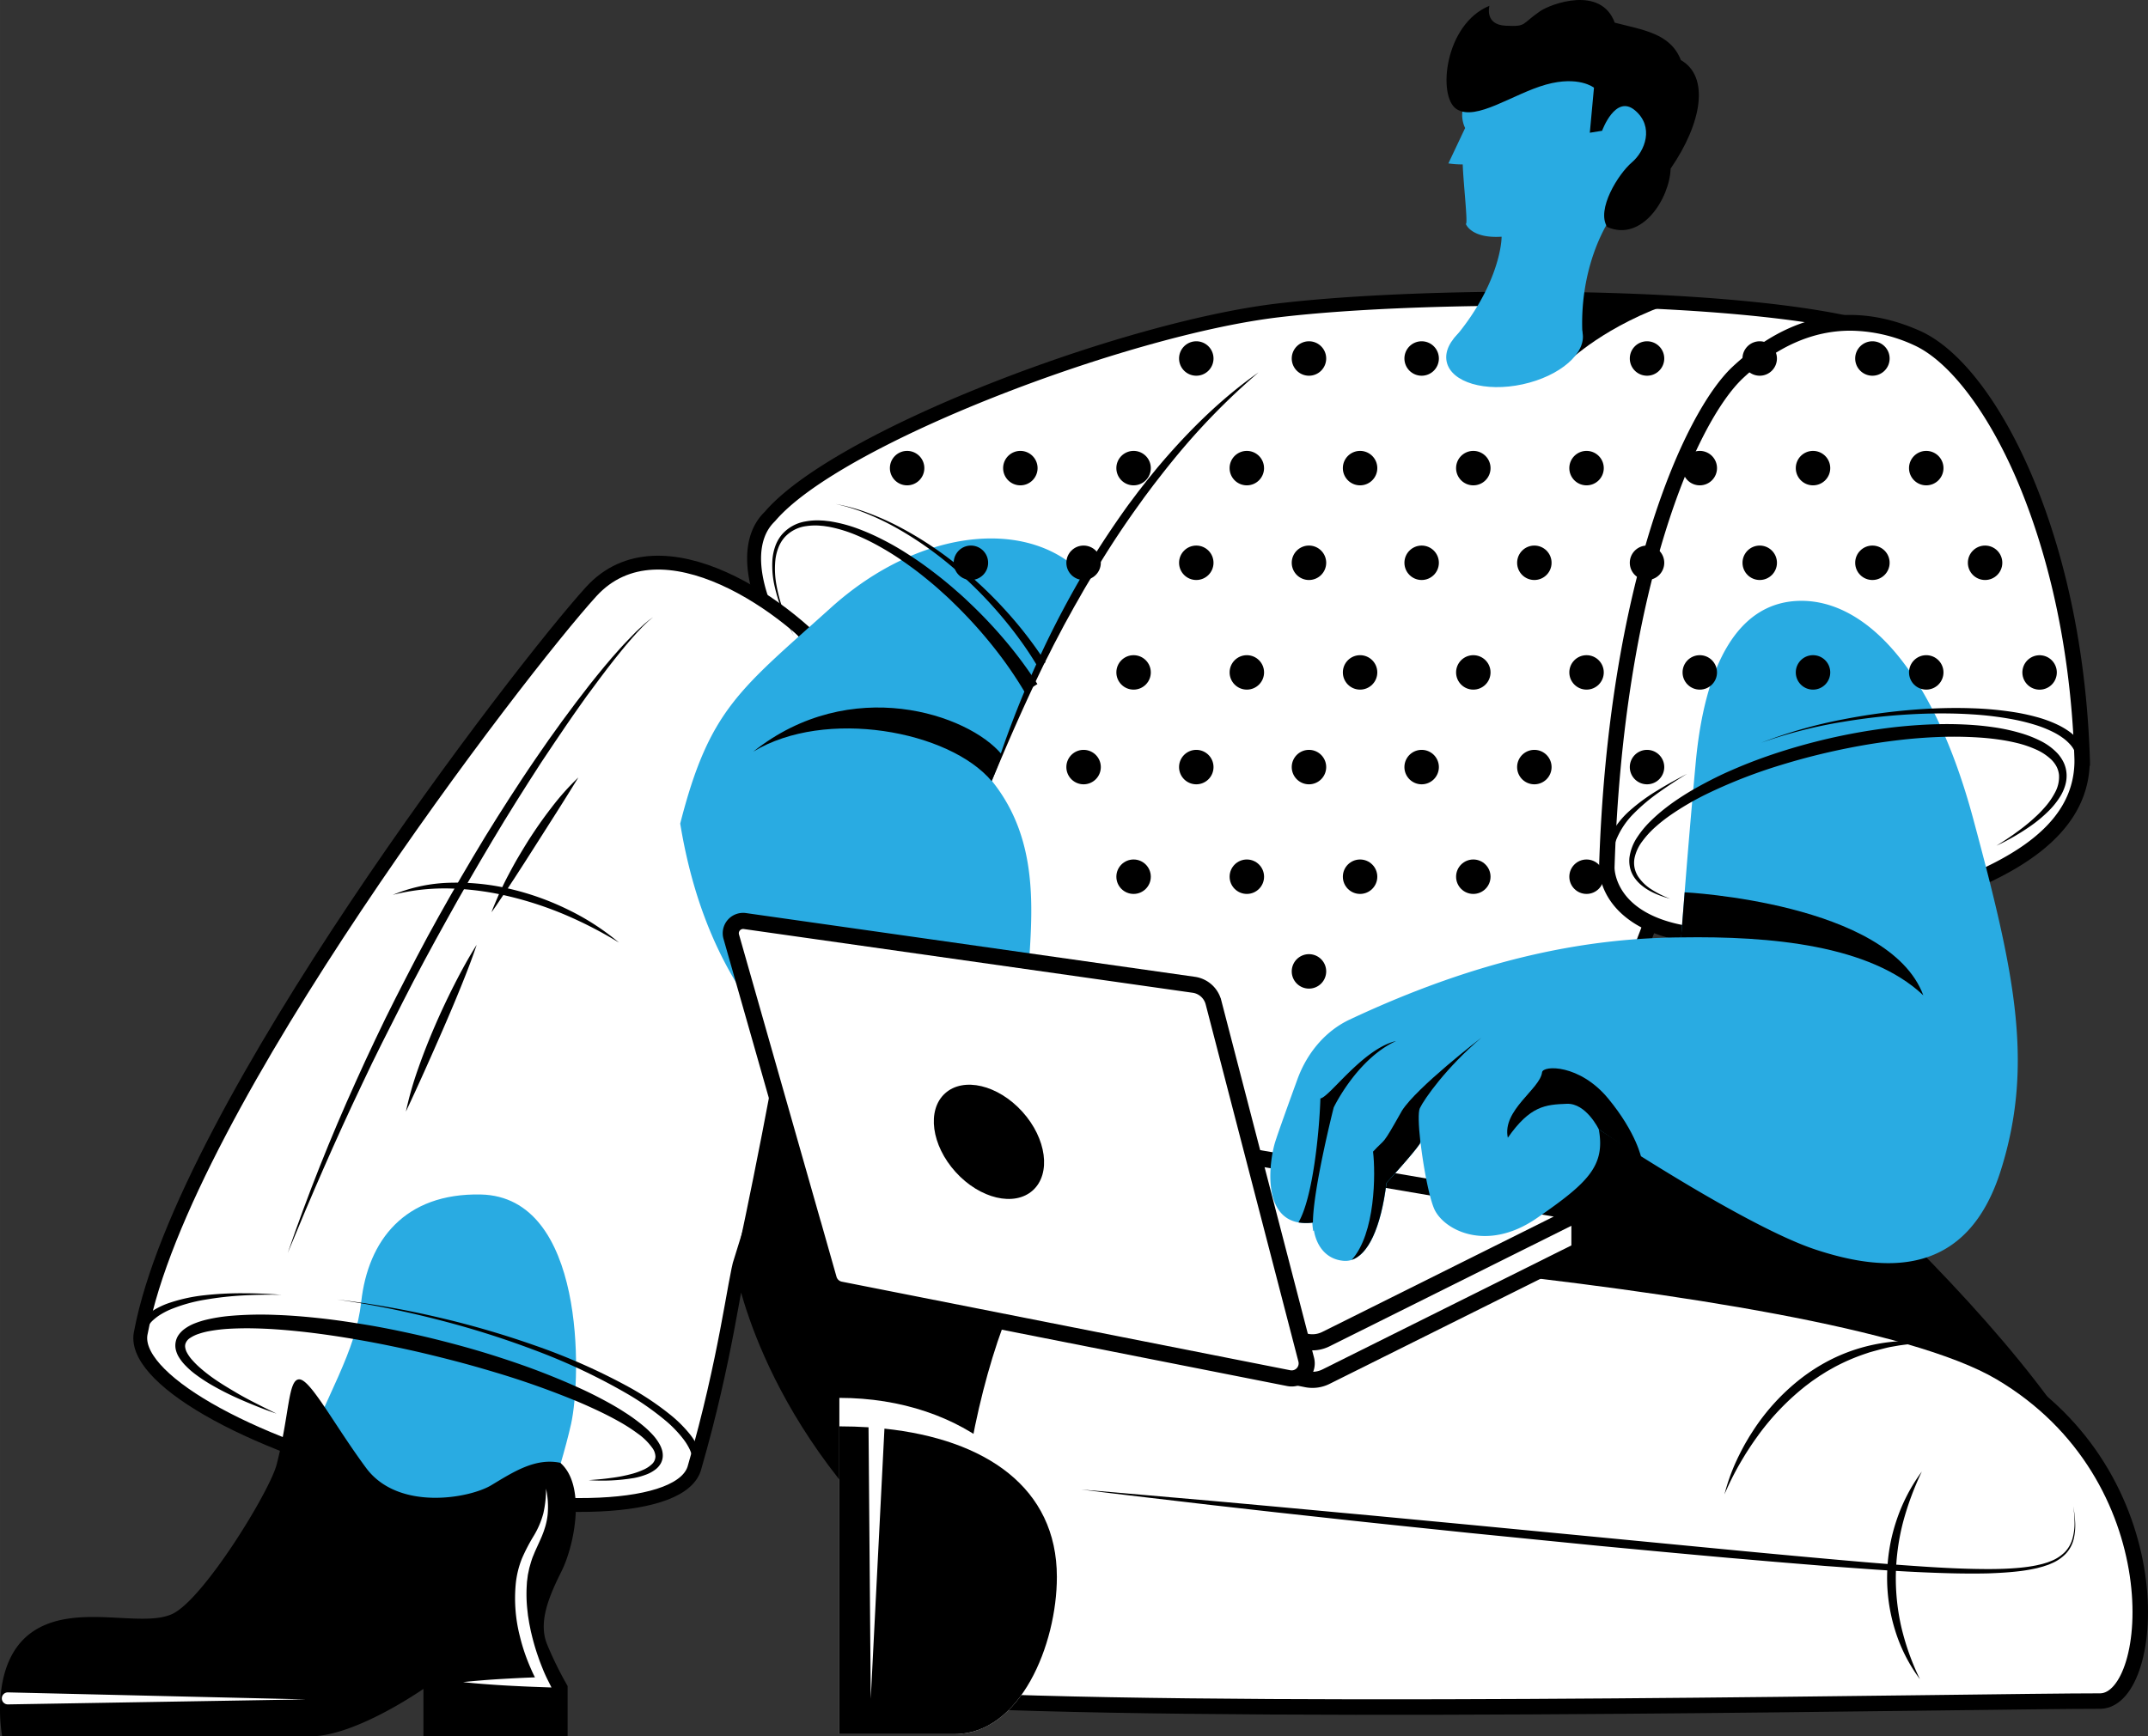 <svg xmlns="http://www.w3.org/2000/svg" width="1083.91" height="876.4" viewBox="-0.001 -0.001 1083.905 876.401" style=""><rect x="-0.001" y="-0.001" width="1083.905" height="876.401" fill="#333333" stroke="none"/><g><title>fxguy02_369033986</title><g data-name="Layer 2"><g data-name="Layer 1"><path d="M644.75 156.65c-75.81 9-221.49 63.18-256.3 104-.27.26-.53.53-.79.8-18.16 19.13-.49 65.39 39.47 103.32 22.65 21.5 47.61 35.71 68.29 40.49-10.2 27.64-21.74 64.61-27.84 103.47 107.9 96.55 308 106.06 308 106.06L948 166.87c-63.59-19.31-227.15-19.31-303.25-10.22z" fill="#fff"></path><path d="M777.94 618.4l-2.53-.12c-.5 0-51.06-2.56-114.14-16.9-58.35-13.28-139.73-39.67-196-90l-1.42-1.27.3-1.88c4.94-31.51 13.92-65.3 26.68-100.5-21.2-5.88-45.06-20.42-66.09-40.38-19.69-18.7-34.75-40-42.38-60-8-20.84-7-38 2.79-48.27.27-.28.52-.54.77-.78 35.26-41.11 180-95.76 258.44-105.08 78.2-9.34 240.59-9.11 304.68 10.35l3.59 1.09-1.35 3.51zm-306.61-111c55.1 48.53 134.35 74.16 191.36 87.14a744.15 744.15 0 0 0 110.55 16.62l170.13-442c-64.74-17.86-223.81-17.93-298.2-9-76.47 9.08-220.77 63.78-254 102.8l-.24.25c-.23.22-.45.46-.67.69-7.81 8.22-8.28 22.77-1.33 40.95 7.27 19 21.71 39.43 40.67 57.43 21.4 20.29 45.66 34.72 66.61 39.58l3.86.89-1.37 3.72c-13.05 35.37-22.26 69.31-27.37 100.92z"></path><path d="M423.26 337.25c-13.94-17.92-42.21-41.25-70.33-49.87-3.14 29.14-4.83 58.43-5.57 87.72-.94 37.21-.37 74.44.83 111.64 1.17 36.57 2.45 73.2 4.49 109.73a360.81 360.81 0 0 0 7.06 53.8c1.8 8.53 3.87 17 6.12 25.39 4-22.89 5.15-37.41 5.15-37.41s13.63 75 92 145.39c46.57-26.13 131.76-151.07 131.76-151.07S447.11 367.92 423.26 337.25z"></path><path d="M408.5 327.86c-23.85-30.67-75-67.85-110.19-29.23S92.72 558.74 71.13 672.33c-5.52 22.62 52.56 56.2 129.72 75s144.17 15.72 149.69-6.9c17-56.82 20.47-102.19 20.47-102.19s61.34-279.71 37.49-310.38z" fill="#fff"></path><path d="M423.26 337.25c-23.86-30.67-89.74-77.25-124.95-38.62S92.72 558.74 71.13 672.33c-5.52 22.62 52.56 56.2 129.72 75s144.17 15.72 149.69-6.9c15.69-54.28 20.14-94.55 23.25-104.39 0 0 10.85 77.17 89.22 147.59 46.57-26.13 131.76-151.07 131.76-151.07S447.11 367.92 423.26 337.25z" fill="none" stroke="#000" stroke-miterlimit="10" stroke-width="6.99"></path><path d="M145.41 752c21-51.12 34-69.46 36.86-94.87 3.46-31.18 22-55 60.34-54.22 52.77 1.14 50.8 92.24 45.56 115.83S267.79 786 267.79 786z" fill="#29abe2"></path><path d="M139.59 739.22c6.55-25.37 5.7-43 11.4-43s17.53 22.79 33.74 44.7 52.16 15.34 63.12 8.77 22.17-14 34.88-11.35c13.15 11.4 7.19 41.59.62 54.74s-11.72 25.76-7.35 36.72a179.47 179.47 0 0 0 10.42 21.2v25.4h-72.76v-23.95s-34.19 23.95-57 23.95H1.09s-7-36.38 14.47-52.16 55.66-2.19 71.44-9.64 49.09-61.8 52.59-75.38z"></path><path d="M170 655.92a462.35 462.35 0 0 1 50.66 8.89 461.32 461.32 0 0 1 49.45 14.37 311.41 311.41 0 0 1 47.19 20.9 144 144 0 0 1 21.58 14.52 64.9 64.9 0 0 1 9.32 9.4 32.9 32.9 0 0 1 3.68 5.78 23.1 23.1 0 0 1 1.33 3.27 19.89 19.89 0 0 1 .75 3.57l-4.39.42a15.71 15.71 0 0 0-.51-2.72 20.37 20.37 0 0 0-1-2.7 29.35 29.35 0 0 0-3.12-5.11 60.6 60.6 0 0 0-8.54-9A140.54 140.54 0 0 0 315.62 703a307.29 307.29 0 0 0-46.3-21.69 456 456 0 0 0-49-15.37A462.59 462.59 0 0 0 170 655.92z"></path><path d="M69 671.81a15.79 15.79 0 0 1 2.43-5 19 19 0 0 1 3.73-3.81 26.75 26.75 0 0 1 4.33-2.81 41.18 41.18 0 0 1 4.59-2.09 82.29 82.29 0 0 1 19.15-4.34 167.62 167.62 0 0 1 19.4-1c6.46 0 12.91.29 19.34.76q-9.67-.16-19.31.34a165.46 165.46 0 0 0-19.11 2.14 80.07 80.07 0 0 0-18.2 5.21 39.83 39.83 0 0 0-4.09 2.15 24.19 24.19 0 0 0-3.62 2.64 13.15 13.15 0 0 0-4.37 7z"></path><path d="M1050.64 385l.09-.09c-3.34-115.23-47.31-198.17-83.5-214.31s-66.24-5-90.17 17.25-61.79 106.88-66.25 249.94c-1.26 4.85 5.77 58.17 133.56 23.8 63.01-16.99 109.34-50.4 106.27-76.59z" fill="#fff"></path><path d="M549.33 293.07c-26.69-32.37-84-27.83-130 13.63s-61.33 51.1-76.09 109c12.49 76.09 48.84 113 84 140.83 71-11.93 100.8-3.58 99.37-5.68-24.77-36.37 15.19-105.41-26.12-156.73a539.15 539.15 0 0 1 48.84-101.05z" fill="#29abe2"></path><path d="M1073 791.59c0-84.05-196.5-245.34-196.5-245.34L743.57 557.6l-2.27 111.32z"></path><path d="M528.89 620.08c-39.75 42-64.74 189.68-38.62 238.52 167 6.82 507.33 0 569.8 0 28.38-1.09 37.88-113.58-50.71-165.83s-480.47-72.69-480.47-72.69z" fill="#fff" stroke="#000" stroke-miterlimit="10" stroke-width="7.81"></path><path d="M423.55 705.57v169.71h58.11c33.21 0 51.65-45.19 51.65-79.32 0-51.6-47.04-90.39-109.76-90.39z" fill="#fff"></path><path d="M1050.64 385l.09-.09c-3.34-115.23-47.31-198.17-83.5-214.31s-66.24-5-90.17 17.25-61.79 106.88-66.25 249.94c-.15 5.79 5.45 57 133.56 23.8 62.78-16.3 105.42-37.99 106.27-76.59z" fill="#fff"></path><path d="M871.12 476.69c-22.26 0-39.16-4.52-50.55-13.57-13.64-10.84-13.7-24-13.66-25.43 4.47-143.52 42.81-229.75 67.49-252.7 29-26.94 60.74-33 94.42-18 19.79 8.83 40.22 35.08 56.07 72 12.48 29.12 27.78 78 29.74 145.74v1.69l-.19.19c-2.31 45.18-59.42 65.78-109.14 78.69q-43.63 11.4-74.18 11.39zm62.6-309.78c-18.88 0-37 7.94-54 23.8-23.72 22.06-60.61 106.09-65 247.2 0 .09-.14 10.47 10.72 19.1 13.58 10.79 45.07 19.69 118 .8 70.77-18.37 102.64-40.85 103.35-72.89v-1.58c-2.13-65.6-17-112.95-29.07-141.2-14.86-34.65-34.32-60.06-52.07-68a77.94 77.94 0 0 0-31.93-7.23z"></path><path d="M500.48 394.18a510.86 510.86 0 0 1 22.19-58.34A474.06 474.06 0 0 1 552 280.63q8.31-13.26 17.5-26l4.7-6.26 4.82-6.18 4.94-6.07c1.7-2 3.38-4 5.1-5.94 13.76-15.68 28.92-30.26 46-42.2a345.2 345.2 0 0 0-43.27 44.49c-1.64 2-3.23 4-4.85 6.05l-4.76 6.12-4.65 6.21-4.52 6.3q-9 12.63-17.14 25.84c-1.36 2.2-2.76 4.37-4.08 6.6l-4 6.66c-1.31 2.23-2.57 4.49-3.85 6.74l-1.94 3.37-1.87 3.41c-1.24 2.27-2.52 4.51-3.73 6.8l-3.61 6.88c-1.23 2.27-2.34 4.61-3.52 6.92s-2.38 4.6-3.49 6.94c-9.03 18.69-17.37 37.69-25.3 56.87z"></path><path d="M797 631.13v-18.76L423.91 649c-1.07.54 235.69 47.23 235.69 47.23a15.22 15.22 0 0 0 9.48-1.36z" fill="#fff" stroke="#000" stroke-linejoin="round" stroke-width="8.13"></path><path d="M797 612.14l-249.1-42.5-125.06 63a1.25 1.25 0 0 0 .35 2.34l236.38 42.3a15.22 15.22 0 0 0 9.48-1.36z" fill="#fff" stroke="#000" stroke-linejoin="round" stroke-width="8.13"></path><path d="M369 472.78l49.2 172.76a7.58 7.58 0 0 0 5.84 5.37l226.26 44.7a7.6 7.6 0 0 0 8.83-9.37l-46.81-180.35a12 12 0 0 0-9.94-8.83l-226.5-32.17a6.23 6.23 0 0 0-6.88 7.89z" fill="#fff" stroke="#000" stroke-miterlimit="10" stroke-width="8.13"></path><ellipse cx="499.04" cy="576.36" rx="22.7" ry="33.01" transform="rotate(-42.16 499.005 576.347)"></ellipse><path d="M1009.68 590.59c-17 54.14-57.92 51.87-93.51 40.13-16.42-5.41-41-18.77-62.67-31.58-25.32-15-46.74-29.18-46.74-29.18 3.41 18.55-5.49 27.07-31.23 44.86s-47.7 5.68-52-5.11c-2.56-6.34-5.31-21-6.69-32.93a5.69 5.69 0 0 1-.33.52c-3.3 5-16.83 19.73-16.83 19.73-2.93 23.45-9.51 36.25-17.56 38.88a10.07 10.07 0 0 1-4 .49c-8.62-.66-13.75-7.12-15.15-15.57a27.4 27.4 0 0 1-.37-3.73 24.4 24.4 0 0 1-7.29-.07c-19-3.28-14.51-32.32-11.78-40.83 1.64-5.14 6.79-19.43 11.15-31.41 4.72-13 13.85-24.28 26.35-30.16 66.2-31.11 119.9-41.17 167.33-41.49 0 0 2.77-38.89 7.31-88.11s21.2-81.77 53.38-81.77 66.25 34.07 86.7 110.17 30.97 123.03 13.93 177.16z" fill="#29abe2"></path><path d="M612.35 180.94a8.69 8.69 0 1 1-8.7-8.68 8.69 8.69 0 0 1 8.7 8.68z"></path><path d="M669.21 180.94a8.69 8.69 0 1 1-8.7-8.68 8.69 8.69 0 0 1 8.7 8.68z"></path><path d="M726.07 180.94a8.69 8.69 0 1 1-8.7-8.68 8.69 8.69 0 0 1 8.7 8.68z"></path><path d="M782.94 180.94a8.69 8.69 0 1 1-8.7-8.68 8.69 8.69 0 0 1 8.7 8.68z"></path><path d="M839.8 180.94a8.69 8.69 0 1 1-8.7-8.68 8.69 8.69 0 0 1 8.7 8.68z"></path><path d="M896.66 180.94a8.69 8.69 0 1 1-8.7-8.68 8.7 8.7 0 0 1 8.7 8.68z"></path><path d="M953.53 180.94a8.69 8.69 0 1 1-8.7-8.68 8.69 8.69 0 0 1 8.7 8.68z"></path><path d="M466.43 236.28a8.69 8.69 0 1 1-8.69-8.69 8.69 8.69 0 0 1 8.69 8.69z"></path><path d="M523.57 236.28a8.69 8.69 0 1 1-8.69-8.69 8.69 8.69 0 0 1 8.69 8.69z"></path><path d="M580.71 236.28a8.69 8.69 0 1 1-8.69-8.69 8.69 8.69 0 0 1 8.69 8.69z"></path><path d="M637.85 236.28a8.69 8.69 0 1 1-8.69-8.69 8.68 8.68 0 0 1 8.68 8.68z"></path><path d="M695 236.28a8.69 8.69 0 1 1-8.69-8.69 8.69 8.69 0 0 1 8.69 8.69z"></path><path d="M752.14 236.28a8.69 8.69 0 1 1-8.69-8.69 8.69 8.69 0 0 1 8.69 8.69z"></path><path d="M809.28 236.28a8.69 8.69 0 1 1-8.69-8.69 8.69 8.69 0 0 1 8.69 8.69z"></path><path d="M866.42 236.28a8.69 8.69 0 1 1-8.69-8.69 8.69 8.69 0 0 1 8.69 8.69z"></path><path d="M923.56 236.28a8.69 8.69 0 1 1-8.69-8.69 8.69 8.69 0 0 1 8.69 8.69z"></path><path d="M980.7 236.28a8.69 8.69 0 1 1-8.69-8.69 8.69 8.69 0 0 1 8.69 8.69z"></path><circle cx="489.93" cy="284.06" r="8.69"></circle><circle cx="546.79" cy="284.06" r="8.69"></circle><circle cx="603.66" cy="284.06" r="8.69"></circle><path d="M669.21 284.06a8.69 8.69 0 1 1-8.69-8.69 8.69 8.69 0 0 1 8.69 8.69z"></path><circle cx="717.38" cy="284.06" r="8.69"></circle><circle cx="774.25" cy="284.06" r="8.69"></circle><path d="M839.8 284.06a8.69 8.69 0 1 1-8.69-8.69 8.69 8.69 0 0 1 8.69 8.69z"></path><circle cx="887.98" cy="284.06" r="8.69"></circle><circle cx="944.84" cy="284.06" r="8.69"></circle><circle cx="1001.7" cy="284.06" r="8.69"></circle><circle cx="572.02" cy="339.39" r="8.69"></circle><circle cx="629.17" cy="339.39" r="8.69"></circle><circle cx="686.31" cy="339.39" r="8.69"></circle><circle cx="743.45" cy="339.39" r="8.69"></circle><circle cx="800.59" cy="339.39" r="8.69"></circle><circle cx="857.73" cy="339.39" r="8.69"></circle><path d="M923.56 339.39a8.69 8.69 0 1 1-8.69-8.69 8.69 8.69 0 0 1 8.69 8.69z"></path><circle cx="972.01" cy="339.39" r="8.69"></circle><circle cx="1029.16" cy="339.39" r="8.69" transform="rotate(-80.78 1029.196 339.377)"></circle><path d="M555.48 387.18a8.69 8.69 0 1 1-8.69-8.69 8.69 8.69 0 0 1 8.69 8.69z"></path><path d="M612.35 387.18a8.69 8.69 0 1 1-8.69-8.69 8.69 8.69 0 0 1 8.69 8.69z"></path><path d="M669.21 387.18a8.69 8.69 0 1 1-8.69-8.69 8.69 8.69 0 0 1 8.69 8.69z"></path><path d="M726.07 387.18a8.69 8.69 0 1 1-8.69-8.69 8.69 8.69 0 0 1 8.69 8.69z"></path><path d="M782.94 387.18a8.69 8.69 0 1 1-8.69-8.69 8.69 8.69 0 0 1 8.69 8.69z"></path><path d="M839.8 387.18a8.69 8.69 0 1 1-8.69-8.69 8.69 8.69 0 0 1 8.69 8.69z"></path><circle cx="572.02" cy="442.51" r="8.69"></circle><circle cx="629.17" cy="442.51" r="8.69"></circle><circle cx="686.31" cy="442.51" r="8.69"></circle><circle cx="743.45" cy="442.51" r="8.69"></circle><circle cx="800.59" cy="442.51" r="8.69"></circle><path d="M669.21 490.3a8.69 8.69 0 1 1-8.69-8.69 8.69 8.69 0 0 1 8.69 8.69z"></path><path d="M970.53 502.39c-26.81-25.42-77-29.95-122.24-29.25l1.81-22.76s103.01 5.13 120.43 52.01z"></path><path d="M716.47 559.36c-.91 1.91-.66 8.7.25 16.84l-.26 1.1c-3.3 5-16.83 19.73-16.83 19.73-2.93 23.45-9.51 36.25-17.56 38.88 12-13.22 12.11-43.7 10.78-54.63 6.71-7.32 4-1.83 14.64-20.74 7.51-11.72 39-36 40-36.75-17.77 15.14-28.75 30.84-31.02 35.57z"></path><path d="M662.9 620.82a27.4 27.4 0 0 1-.37-3.73s1.32 2.15.37 3.73z" fill="none" stroke="#29abe2" stroke-miterlimit="10" stroke-width=".6"></path><path d="M704.44 525.46C684.61 534.61 673 559 673 559s-10.37 40.88-10.49 58.08a24.4 24.4 0 0 1-7.29-.07c7.37-12.7 10.55-46.19 11.07-62.59 4.59-.6 21.37-25 38.15-28.96z"></path><path d="M760.87 574.26c-3-13.9 16.29-24.6 17.27-33 .43-3.66 19-4.18 33.37 13.21s16.77 30.19 16.77 30.19L806.76 570s-6.38-13.3-16.18-12.87c-10.74.43-18.42.97-29.71 17.13z"></path><path d="M888.64 374.93a237.09 237.09 0 0 1 41.65-11.88 310.49 310.49 0 0 1 43.08-5.34c7.24-.37 14.5-.48 21.77-.22a170.77 170.77 0 0 1 21.77 2.06 107.07 107.07 0 0 1 10.77 2.35 63.13 63.13 0 0 1 10.5 3.84 37.81 37.81 0 0 1 5 2.83 26.73 26.73 0 0 1 4.54 3.74 20.42 20.42 0 0 1 3.56 4.95 17.76 17.76 0 0 1 1.77 6l-4.9.46a13.79 13.79 0 0 0-3.79-8.24 22.81 22.81 0 0 0-3.71-3.23 34.05 34.05 0 0 0-4.37-2.64 59.22 59.22 0 0 0-9.7-3.86 101.44 101.44 0 0 0-10.31-2.56 167.21 167.21 0 0 0-21.27-2.63c-7.15-.46-14.34-.55-21.53-.39a306.9 306.9 0 0 0-43 4.09 236.55 236.55 0 0 0-41.83 10.67z"></path><path d="M808.64 440.73a43.09 43.09 0 0 1 .62-9 36.92 36.92 0 0 1 2.62-8.59 43.13 43.13 0 0 1 10.55-14A93.2 93.2 0 0 1 836.3 399c4.85-3 9.85-5.71 14.87-8.35-4.82 3-9.6 6.06-14.18 9.37a92.59 92.59 0 0 0-12.84 10.88 40.06 40.06 0 0 0-8.85 13.66 35.28 35.28 0 0 0-1.75 15.82z"></path><path d="M842.82 453.65c-1.65-.45-3.3-.93-4.91-1.54a39.14 39.14 0 0 1-4.74-2.08 25.89 25.89 0 0 1-4.41-2.84 19.56 19.56 0 0 1-3.73-3.82 14.63 14.63 0 0 1-2.38-4.93 15.85 15.85 0 0 1-.42-5.53 24.27 24.27 0 0 1 3.82-10.15 48.7 48.7 0 0 1 6.74-8.21 84 84 0 0 1 7.93-6.91c2.75-2.15 5.63-4.12 8.57-6s5.94-3.62 9-5.28 6.13-3.25 9.25-4.76 6.29-2.89 9.48-4.24c6.37-2.7 12.87-5.09 19.43-7.26a304.89 304.89 0 0 1 40.14-10.19q10.2-1.85 20.53-3c6.88-.72 13.79-1.22 20.72-1.37a183.27 183.27 0 0 1 20.83.65c3.47.33 6.94.77 10.4 1.36a97.59 97.59 0 0 1 10.28 2.39 58.55 58.55 0 0 1 10 3.86 30.15 30.15 0 0 1 8.93 6.5 19.14 19.14 0 0 1 3.19 4.82 15.8 15.8 0 0 1 1.35 5.7 17.06 17.06 0 0 1-.72 5.68 23.74 23.74 0 0 1-2.21 5.06 40 40 0 0 1-6.66 8.29 67.11 67.11 0 0 1-8 6.66 116.66 116.66 0 0 1-17.8 10.36c2.9-1.81 5.78-3.66 8.55-5.64s5.51-4 8.08-6.21c1.3-1.08 2.54-2.23 3.77-3.38s2.39-2.36 3.5-3.61A37.47 37.47 0 0 0 1037 400a16.45 16.45 0 0 0 2-8.88 12 12 0 0 0-1.23-4.17 14.62 14.62 0 0 0-2.65-3.55 27.33 27.33 0 0 0-7.82-5.14 54.68 54.68 0 0 0-9.26-3.17 95.06 95.06 0 0 0-9.77-1.86c-3.3-.46-6.63-.8-10-1A197.64 197.64 0 0 0 978 372c-6.73.27-13.47.8-20.17 1.6s-13.4 1.78-20.05 3-13.28 2.63-19.85 4.23-13.1 3.41-19.56 5.4A257.35 257.35 0 0 0 860.71 401a142.48 142.48 0 0 0-17.39 10.16 79.23 79.23 0 0 0-7.87 6.15 46.64 46.64 0 0 0-6.66 7.24 21.18 21.18 0 0 0-4 8.64 13 13 0 0 0 0 4.66 13.42 13.42 0 0 0 1.72 4.41 22.42 22.42 0 0 0 7.09 6.82 49.6 49.6 0 0 0 9.22 4.57z"></path><path d="M421.69 254.39a94 94 0 0 1 16.31 4.49 134.24 134.24 0 0 1 15.46 6.88 180.37 180.37 0 0 1 28.39 18.47 208.31 208.31 0 0 1 24.87 23.1c3.83 4.18 7.52 8.49 11 13s6.81 9.11 9.87 13.94l-3.89 2.36a165.9 165.9 0 0 0-9.17-13.9c-3.27-4.51-6.76-8.87-10.39-13.1a209.1 209.1 0 0 0-23.8-23.63 179.17 179.17 0 0 0-27.47-19.24 132.62 132.62 0 0 0-15.12-7.35 94 94 0 0 0-16.06-5.02z"></path><path d="M400.53 320.87a126.86 126.86 0 0 1-5.61-12.06 83.18 83.18 0 0 1-4-12.73 46.61 46.61 0 0 1-1.16-13.37 26.75 26.75 0 0 1 1.34-6.71 19.33 19.33 0 0 1 3.34-6.06 20.06 20.06 0 0 1 12-6.74 33.05 33.05 0 0 1 6.88-.54l1.71.08.86.05.84.1 1.7.19c.57.07 1.13.18 1.69.27a73.15 73.15 0 0 1 13.07 3.6 114 114 0 0 1 12.33 5.48 133.92 133.92 0 0 1 11.69 6.68c3.79 2.4 7.51 4.92 11.1 7.6s7.15 5.42 10.56 8.32c1.74 1.42 3.4 2.93 5.1 4.4s3.33 3 4.94 4.55a234.26 234.26 0 0 1 18.51 19.56 209 209 0 0 1 16.07 21.73l-6.45 4a199.78 199.78 0 0 0-14.77-21.51 229.62 229.62 0 0 0-17.33-19.68c-1.52-1.58-3.11-3.08-4.67-4.62s-3.17-3-4.81-4.46c-3.24-3-6.6-5.76-10-8.49s-7-5.32-10.57-7.79-7.32-4.79-11.13-6.91a111.31 111.31 0 0 0-11.76-5.75 70.61 70.61 0 0 0-12.38-3.9c-.53-.1-1.06-.23-1.59-.31l-1.6-.24-.8-.12-.8-.07-1.6-.14a30.75 30.75 0 0 0-6.36.27 17.85 17.85 0 0 0-10.93 5.63 17.38 17.38 0 0 0-3.22 5.41 24.51 24.51 0 0 0-1.48 6.26 45 45 0 0 0 .67 13 81.14 81.14 0 0 0 3.5 12.74 124.21 124.21 0 0 0 5.12 12.28z"></path><path d="M380.11 379.38c36.29-22.05 98.85-10.61 120.3 14.88 1.31-3.66 3.8-9 5.09-13.44-16.79-20.35-76.27-40.54-125.39-1.44z"></path><path d="M784.62 150.22c29.44.82 36.39-.82 60.92 2-35.57 11.86-54.11 30.27-54.11 30.27z"></path><ellipse cx="764.27" cy="175.17" rx="35.05" ry="19.24" transform="rotate(-12.28 764.27 175.17)" fill="#29abe2"></ellipse><path d="M139.53 713.51c-3.62-1.22-7.19-2.56-10.74-4s-7.07-2.92-10.55-4.52-6.9-3.35-10.26-5.25a83.5 83.5 0 0 1-9.77-6.37 39.7 39.7 0 0 1-4.5-4 23.23 23.23 0 0 1-3.82-5 13.36 13.36 0 0 1-1.22-3.3 9.6 9.6 0 0 1 0-3.85 9.17 9.17 0 0 1 1.56-3.56 13.11 13.11 0 0 1 2.5-2.6 22.42 22.42 0 0 1 5.68-3.16 43.89 43.89 0 0 1 5.84-1.82 84 84 0 0 1 11.69-1.88 180.43 180.43 0 0 1 23.25-.51c7.71.26 15.39.92 23 1.76s15.23 2 22.8 3.25 15.09 2.78 22.58 4.42 14.93 3.49 22.34 5.47 14.76 4.15 22.06 6.51 14.55 4.87 21.71 7.65 14.26 5.76 21.22 9c3.49 1.64 6.93 3.39 10.33 5.22s6.76 3.76 10 5.88a90.61 90.61 0 0 1 9.49 6.92 48.26 48.26 0 0 1 4.35 4.11 25.53 25.53 0 0 1 3.71 5 14.08 14.08 0 0 1 1.28 3 10.09 10.09 0 0 1 .36 3.5 8.42 8.42 0 0 1-1.08 3.42 10.17 10.17 0 0 1-2.2 2.6 18.1 18.1 0 0 1-5.42 3A35.08 35.08 0 0 1 320 746a96.85 96.85 0 0 1-22.94 1.09c3.8-.27 7.59-.58 11.34-1.12a75.7 75.7 0 0 0 11.06-2.21 38 38 0 0 0 5.16-1.9 15.06 15.06 0 0 0 4.32-2.82 5.44 5.44 0 0 0 1.8-3.86 7.79 7.79 0 0 0-1.5-4.25 31.35 31.35 0 0 0-7.52-7.42 88.63 88.63 0 0 0-9.33-6q-4.87-2.73-10-5.17a270.07 270.07 0 0 0-10.26-4.63 427.61 427.61 0 0 0-42.6-15.13c-7.23-2.17-14.5-4.22-21.81-6.1s-14.66-3.68-22-5.29-14.78-3.13-22.21-4.46-14.87-2.52-22.34-3.51-15-1.77-22.44-2.28c-3.74-.25-7.49-.4-11.22-.47s-7.46 0-11.16.18a81.37 81.37 0 0 0-10.9 1.25 37.37 37.37 0 0 0-5.12 1.33 18 18 0 0 0-4.41 2.1 5.56 5.56 0 0 0-2.37 3 4.29 4.29 0 0 0-.09 1.82 8.34 8.34 0 0 0 .63 2.08 18.49 18.49 0 0 0 2.91 4.23 40.72 40.72 0 0 0 3.83 3.83 80.84 80.84 0 0 0 8.87 6.77c3.12 2.09 6.36 4 9.63 5.94s6.62 3.69 10 5.42 6.77 3.42 10.2 5.09z"></path><path d="M198.21 451.67a80.3 80.3 0 0 1 29.69-6.13 116.94 116.94 0 0 1 30.34 3.33 137.2 137.2 0 0 1 28.66 10.39 123.79 123.79 0 0 1 25.44 16.5 208.57 208.57 0 0 0-26.68-13.82 179.5 179.5 0 0 0-28.3-9.39 144.16 144.16 0 0 0-29.45-4.07 106.52 106.52 0 0 0-29.7 3.19z"></path><path d="M145.19 632.43q15.12-44 34.39-86.56c3.15-7.11 6.48-14.12 9.78-21.15s6.74-14 10.25-20.94 7.09-13.82 10.67-20.72 7.32-13.71 11.09-20.5q11.37-20.35 23.47-40.28l6.16-9.9 6.27-9.83c2.1-3.27 4.24-6.51 6.37-9.76s4.35-6.45 6.52-9.67q13.11-19.28 27.49-37.65c4.85-6.08 9.75-12.12 15-17.9 1.28-1.45 2.63-2.86 4-4.29s2.71-2.79 4.06-4.18c.69-.69 1.42-1.34 2.12-2s1.4-1.34 2.16-2l2.23-1.88 2.35-1.71-2.25 1.84-2.11 2c-.71.65-1.35 1.38-2 2.07s-1.35 1.39-2 2.11c-1.27 1.46-2.6 2.87-3.84 4.36s-2.52 2.94-3.72 4.45c-4.91 6-9.59 12.16-14.17 18.41l-3.48 4.68-3.36 4.74c-2.27 3.14-4.43 6.35-6.64 9.53l-6.52 9.61L273 385c-8.42 13-16.68 26.1-24.6 39.41s-15.71 26.7-23.19 40.26c-3.8 6.75-7.46 13.57-11.15 20.38s-7.23 13.69-10.76 20.59-7 13.81-10.49 20.73-6.84 13.9-10.14 20.91c-13.34 27.99-25.67 56.43-37.48 85.15z"></path><path d="M248 460.45c.59-1.6 1.24-3.17 1.9-4.73s1.33-3.14 2-4.67c1.45-3.07 2.9-6.15 4.49-9.14s3.2-6 4.91-8.91 3.48-5.83 5.28-8.71c3.65-5.71 7.53-11.29 11.7-16.66a128.88 128.88 0 0 1 13.57-15.22 1488.3 1488.3 0 0 1-10.74 17.21l-10.82 17-5.43 8.51-5.48 8.48c-1.88 2.81-3.68 5.66-5.6 8.45s-3.72 5.66-5.78 8.39z"></path><path d="M204.82 561.06a174.52 174.52 0 0 1 6.32-22.06c2.53-7.23 5.36-14.35 8.4-21.37s6.3-13.93 9.77-20.75 7.14-13.53 11.22-20c-2.42 7.3-5.21 14.41-8.07 21.48s-5.84 14.08-8.88 21.07-6.12 13.94-9.23 20.88-6.25 13.8-9.53 20.75z"></path><path d="M1046.23 760.26a72.24 72.24 0 0 1 .92 8.16 30.36 30.36 0 0 1-.69 8.23 16.76 16.76 0 0 1-3.83 7.36 21.28 21.28 0 0 1-6.81 4.84l-1.92.83c-.65.25-1.31.45-2 .68l-1 .34-1 .27-2 .54c-2.7.6-5.42 1.1-8.16 1.44-5.47.7-11 1-16.46 1.2-11 .25-21.95-.06-32.9-.54s-21.89-1.19-32.81-2l-16.39-1.19-16.36-1.34c-10.92-.87-21.82-1.86-32.73-2.78-21.8-1.94-43.59-4-65.39-6.06l-65.34-6.51c-21.77-2.28-43.55-4.49-65.3-6.88l-32.64-3.57-32.63-3.68-32.61-3.83-16.3-1.93-16.3-2 16.42 1.39 16.36 1.43L611 757.5q32.7 2.94 65.39 6l16.39 1.5 16.34 1.55 32.68 3.09 65.36 6.28 65.35 6.29q32.67 3.15 65.35 6 16.35 1.42 32.7 2.5c10.91.72 21.82 1.25 32.72 1.26 5.45 0 10.9-.17 16.3-.7a80.24 80.24 0 0 0 8-1.17l2-.46 1-.24 1-.29c.64-.21 1.29-.38 1.92-.61l1.88-.74a20.3 20.3 0 0 0 6.61-4.4 16.06 16.06 0 0 0 3.86-6.91 29.52 29.52 0 0 0 1-8.05 71.57 71.57 0 0 0-.62-8.14z"></path><path d="M975.57 677.62a147.12 147.12 0 0 0-17.4 1.51l-4.27.75c-1.41.28-2.81.64-4.22 1s-2.78.74-4.17 1.11l-2.07.58-2.05.69a101.55 101.55 0 0 0-15.75 6.8l-3.73 2.1-3.63 2.28-3.54 2.42c-1.17.83-2.29 1.72-3.44 2.57a127 127 0 0 0-23.86 24.71c-.83 1.18-1.69 2.34-2.51 3.53s-1.63 2.38-2.41 3.6-1.59 2.42-2.32 3.67l-1.13 1.86-1.07 1.84a146.94 146.94 0 0 0-7.81 15.63 98.86 98.86 0 0 1 5.88-16.62l.93-2 1-2c.65-1.33 1.36-2.62 2.06-3.93s1.48-2.56 2.22-3.84 1.57-2.51 2.36-3.76a107.61 107.61 0 0 1 24-26.23 93.39 93.39 0 0 1 15.11-9.59 88 88 0 0 1 16.69-6.39 89.47 89.47 0 0 1 17.5-2.91 97.11 97.11 0 0 1 17.63.62z"></path><path d="M969.79 742.73a146.56 146.56 0 0 0-9.5 25.65 114.19 114.19 0 0 0-3.63 26.71 110.79 110.79 0 0 0 2.92 26.79 126.76 126.76 0 0 0 9.25 25.7 81.22 81.22 0 0 1-12.56-24.79 88.51 88.51 0 0 1-4-27.76A90.21 90.21 0 0 1 957 767.4a88.81 88.81 0 0 1 12.79-24.67z"></path><path d="M733.72 170.86c21-24.71 24-46.21 24-51.38-15.51 1-18.06-6.49-18.06-6.49 1.21.63-1.26-20.7-1.55-30a48.77 48.77 0 0 1-7.24-.51l8.45-17.87s-4.83-9 2.92-16.24 34.11-35.14 57.36-22.22 34.11 18.6 33.59 37.72-6.2 30.49-15 39.28-21.41 33.77-19.65 66c-26.08 10.07-64.82 1.71-64.82 1.71z" fill="#29abe2"></path><path d="M751.59 2.92c-22.73 9.3-26.35 46-16.53 52.19s28.42-7.75 45-12.4 24.28 1.55 24.28 1.55L802.24 67l6.2-1s6.71-18.6 16.56-10.33 5.14 20.63-1.58 26.33-18.08 23.77-12.4 32.56c17.57 7.75 31.52-14.47 32-29.46 16-23.25 19.64-46.51 5.17-54.77-5.29-13.58-19.19-15.19-33.38-18.9-7-19-32.38-9.39-37.6-5.82-9.82 6.72-6.59 7.88-17.44 7.37s-8.18-10.06-8.18-10.06z"></path><path d="M446.3 721.09c-1.06 21.59-6.91 136.32-6.91 136.32l-1.12-137q-7.2-.46-14.72-.47v155.34h58.11c33.21 0 51.65-45.19 51.65-79.32 0-45.15-36-69.49-87.01-74.87z"></path><path d="M4 854.22l150.34 3.54L4 860.28a3 3 0 0 1-.11-6.06z" fill="#fff"></path><path d="M275.55 751.39a44.28 44.28 0 0 1 .82 12.89 34 34 0 0 1-1.29 6.48c-.33 1-.65 2.11-1.06 3.12l-.6 1.54-.65 1.49c-.87 2-1.78 3.89-2.62 5.79-.43.95-.78 1.91-1.19 2.85s-.68 1.91-1 2.85l-.83 2.9c-.24 1-.41 2-.63 2.93a12.33 12.33 0 0 0-.24 1.48l-.19 1.5c-.06.5-.15 1-.18 1.49l-.09 1.51a73.1 73.1 0 0 0 .29 12.2l.34 3.05.49 3c.15 1 .37 2 .57 3s.38 2 .65 3a111.32 111.32 0 0 0 3.46 11.88c.67 2 1.41 3.89 2.19 5.81.39 1 .78 1.91 1.2 2.85s.87 1.89 1.29 2.74l2 4-4.19-.15c-3.37-.12-6.74-.24-10.1-.4s-6.74-.32-10.1-.52-6.74-.44-10.1-.7-6.74-.55-10.1-.94c3.36-.38 6.73-.66 10.1-.94s6.73-.5 10.1-.69 6.73-.38 10.1-.53 6.73-.27 10.1-.39l-2.24 3.8c-.58-1-1.09-2-1.59-3s-1-2-1.44-2.94q-1.38-3-2.56-6a94 94 0 0 1-3.94-12.47 77.39 77.39 0 0 1-2.09-26.21 47 47 0 0 1 3.14-13 91.87 91.87 0 0 1 6-11.52 43.39 43.39 0 0 0 4.81-11.3 56.08 56.08 0 0 0 1.37-12.45z" fill="#fff"></path></g></g></g></svg>